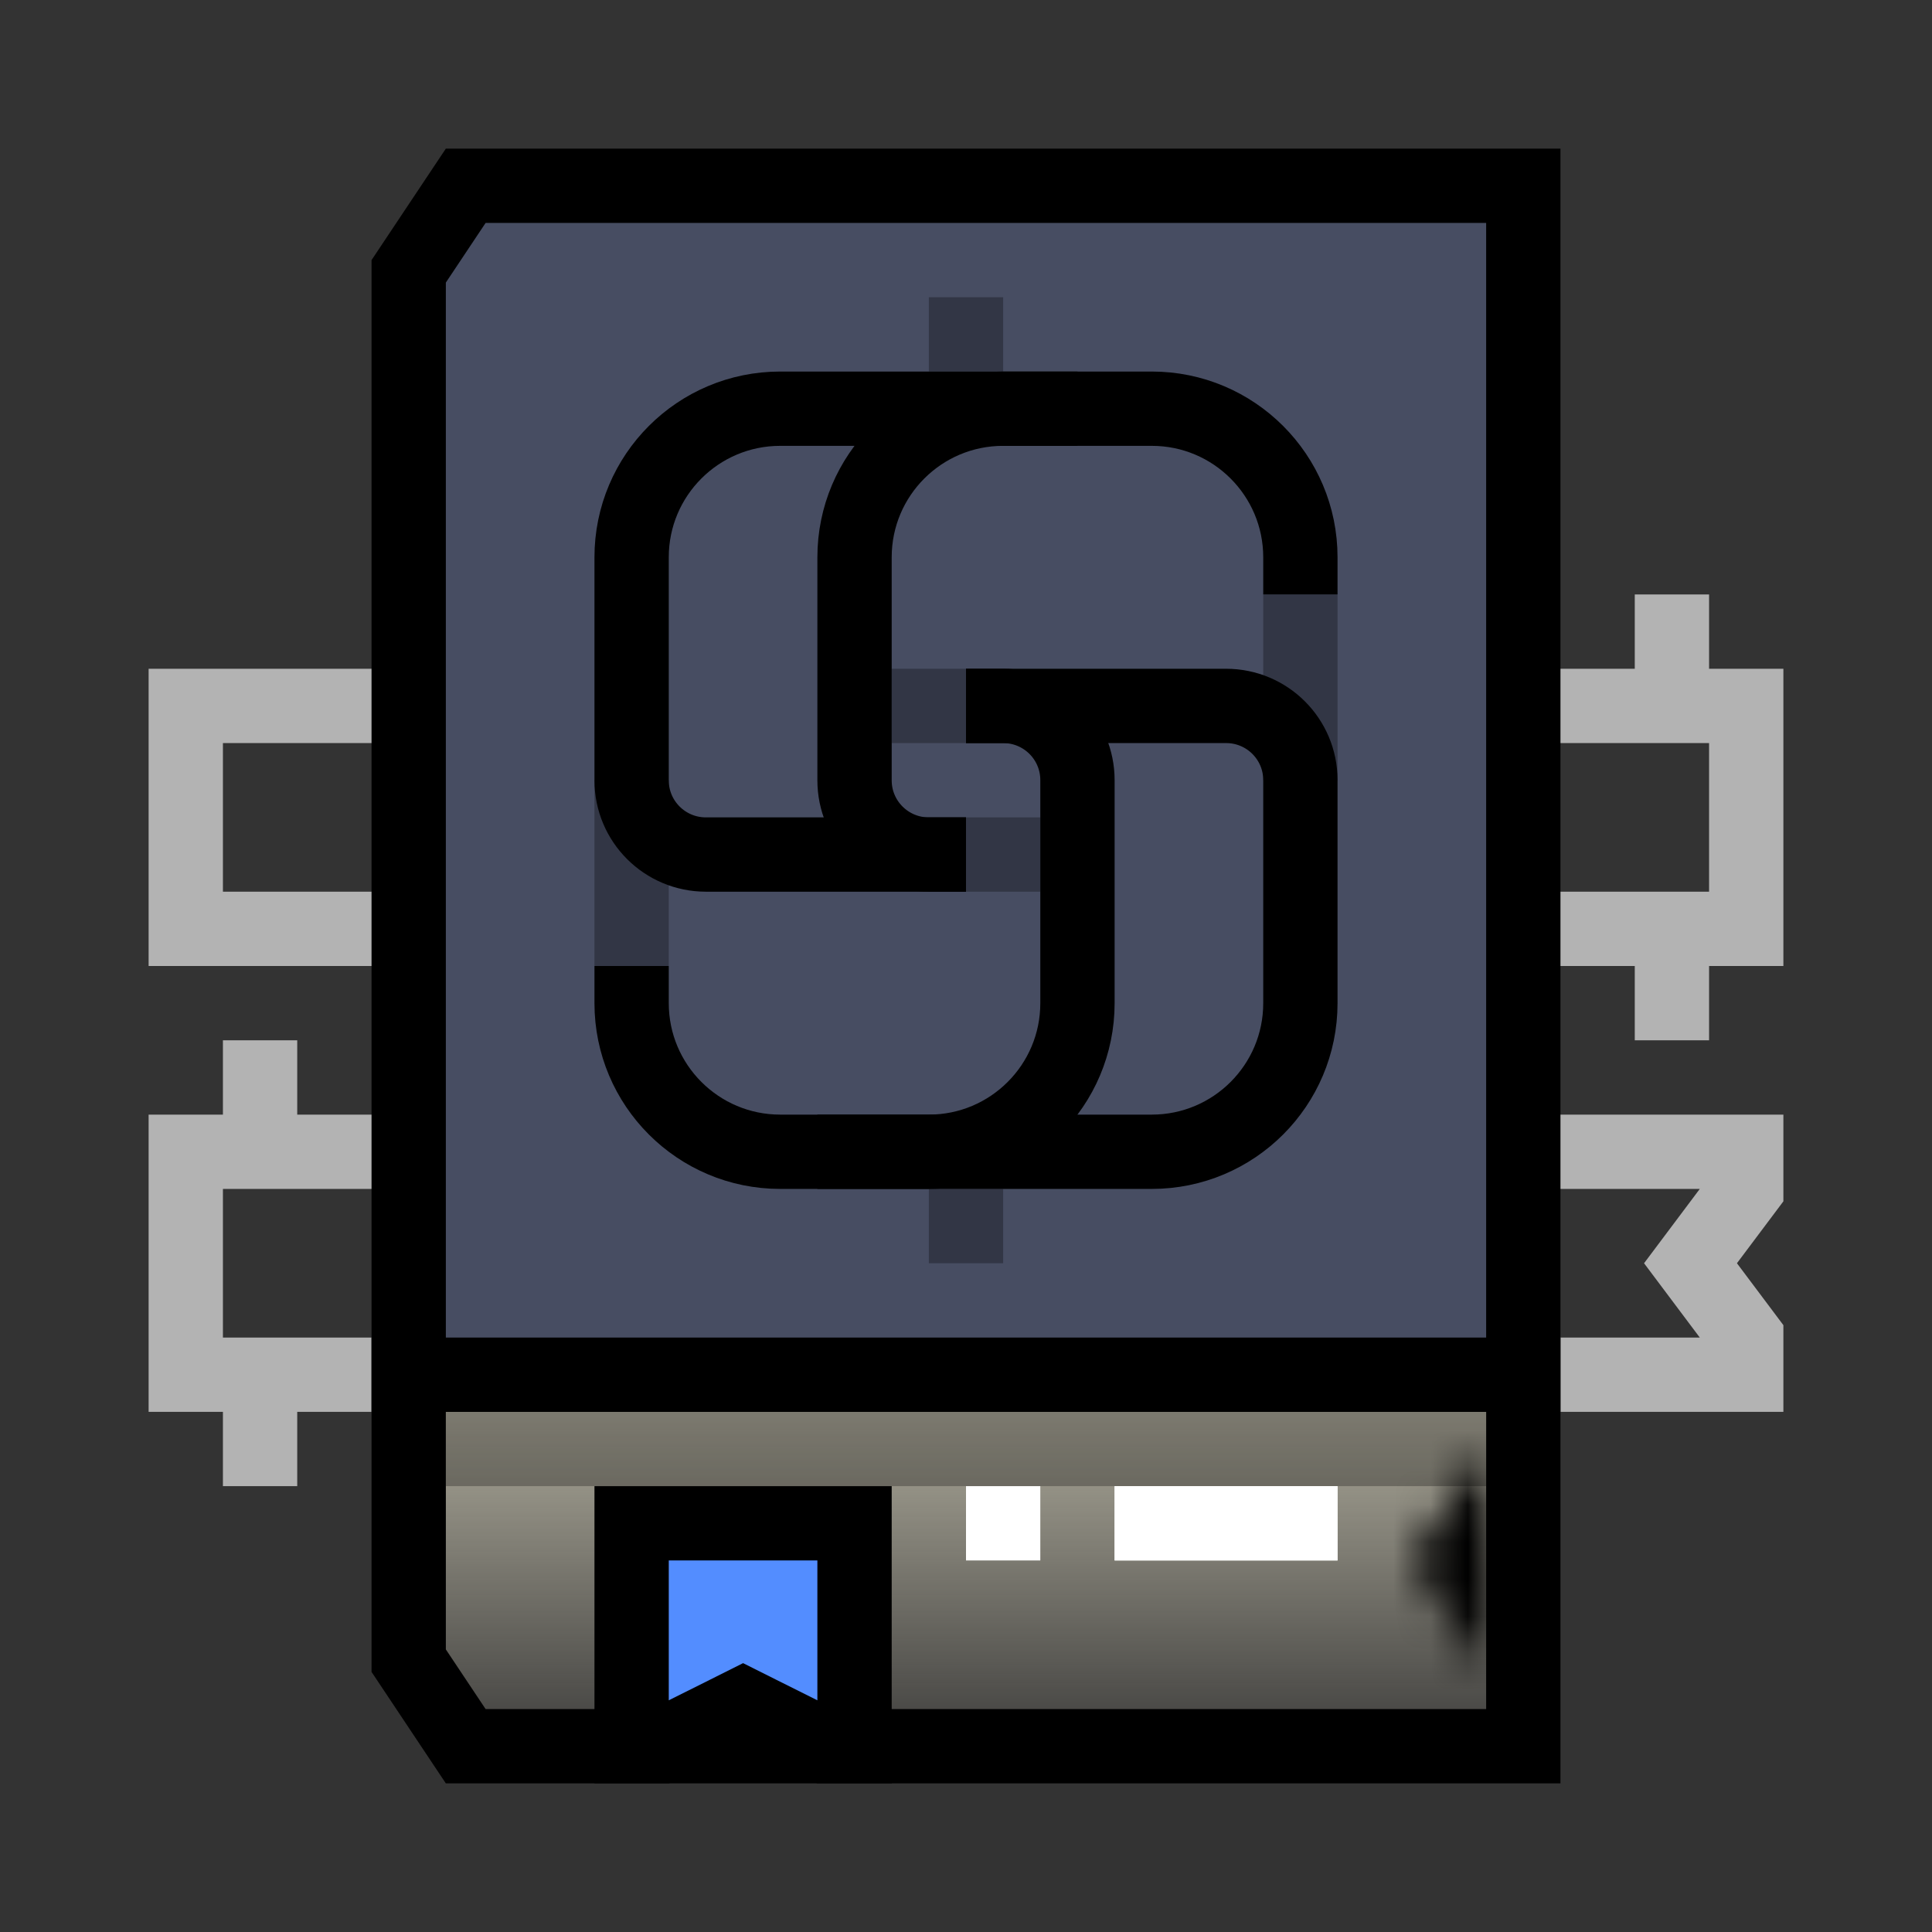 <svg width="52" height="52" viewBox="0 0 52 52" fill="none" xmlns="http://www.w3.org/2000/svg">
<rect x="0" y="0" width="52" height="52" fill="#333333" stroke="none"/>
<path d="M7 31H47V32L45.5 34L47 36V37H7M7 31H5V37H7M7 31V28M7 37V40" stroke="#B3B3B3" stroke-width="2"/>
<path d="M45 19H5V25H45M45 19H47V25H45M45 19V16M45 25V28" stroke="#B3B3B3" stroke-width="2"/>
<path d="M11 37H41V47H12.535L11 44.697V37Z" fill="url(#paint0_linear_3462_8882)" stroke="black" stroke-width="2"/>
<mask id="path-4-inside-1_3462_8882" fill="white">
<path d="M38 42L40 39V45L38 42Z"/>
</mask>
<path d="M40 39H42V32.394L38.336 37.891L40 39ZM38 42L36.336 40.891L35.596 42L36.336 43.109L38 42ZM40 45L38.336 46.109L42 51.606V45H40ZM38.336 37.891L36.336 40.891L39.664 43.109L41.664 40.109L38.336 37.891ZM36.336 43.109L38.336 46.109L41.664 43.891L39.664 40.891L36.336 43.109ZM38 39V45H42V39H38Z" fill="black" mask="url(#path-4-inside-1_3462_8882)"/>
<path d="M41 5V37H11V7.303L12.535 5H41Z" fill="#474D62" stroke="black" stroke-width="2"/>
<path d="M35 16V15C35 12.791 33.209 11 31 11H27C24.791 11 23 12.79 23 14.999C23 17.05 23 19.385 23 21.003C23 22.108 23.895 23 25 23H26" stroke="black" stroke-width="2"/>
<path d="M29 11H21C18.791 11 17 12.79 17 14.999C17 17.05 17 19.385 17 21.003C17 22.108 17.895 23 19 23H26" stroke="black" stroke-width="2"/>
<path d="M17 26V27C17 29.209 18.791 31 21 31H25C27.209 31 29 29.21 29 27.001C29 24.95 29 22.615 29 20.997C29 19.892 28.105 19 27 19H26" stroke="black" stroke-width="2"/>
<path d="M22 31H31C33.209 31 35 29.21 35 27.001C35 24.95 35 22.615 35 20.997C35 19.892 34.105 19 33 19H26" stroke="black" stroke-width="2"/>
<rect x="12" y="38" width="28" height="2" fill="black" fill-opacity="0.28"/>
<rect x="30" y="40" width="6" height="2" fill="white"/>
<rect x="30" y="40" width="6" height="2" fill="white"/>
<rect x="26" y="40" width="2" height="2" fill="white"/>
<path d="M20.447 46.106L20 45.882L19.553 46.106L17.764 47H17V41H23V47H22.236L20.447 46.106Z" fill="#538DFF" stroke="black" stroke-width="2"/>
<rect x="26" y="22" width="2" height="2" fill="black" fill-opacity="0.3"/>
<rect x="24" y="18" width="2" height="2" fill="black" fill-opacity="0.3"/>
<rect x="25" y="8" width="2" height="2" fill="black" fill-opacity="0.3"/>
<rect x="25" y="32" width="2" height="2" fill="black" fill-opacity="0.3"/>
<rect x="16" y="21" width="2" height="5" fill="black" fill-opacity="0.3"/>
<rect x="34" y="16" width="2" height="5" fill="black" fill-opacity="0.3"/>
<defs>
<linearGradient id="paint0_linear_3462_8882" x1="26" y1="36" x2="26" y2="48" gradientUnits="userSpaceOnUse">
<stop stop-color="#C4C0AE"/>
<stop offset="1" stop-color="#C4C0AE" stop-opacity="0"/>
</linearGradient>
</defs>
</svg>
